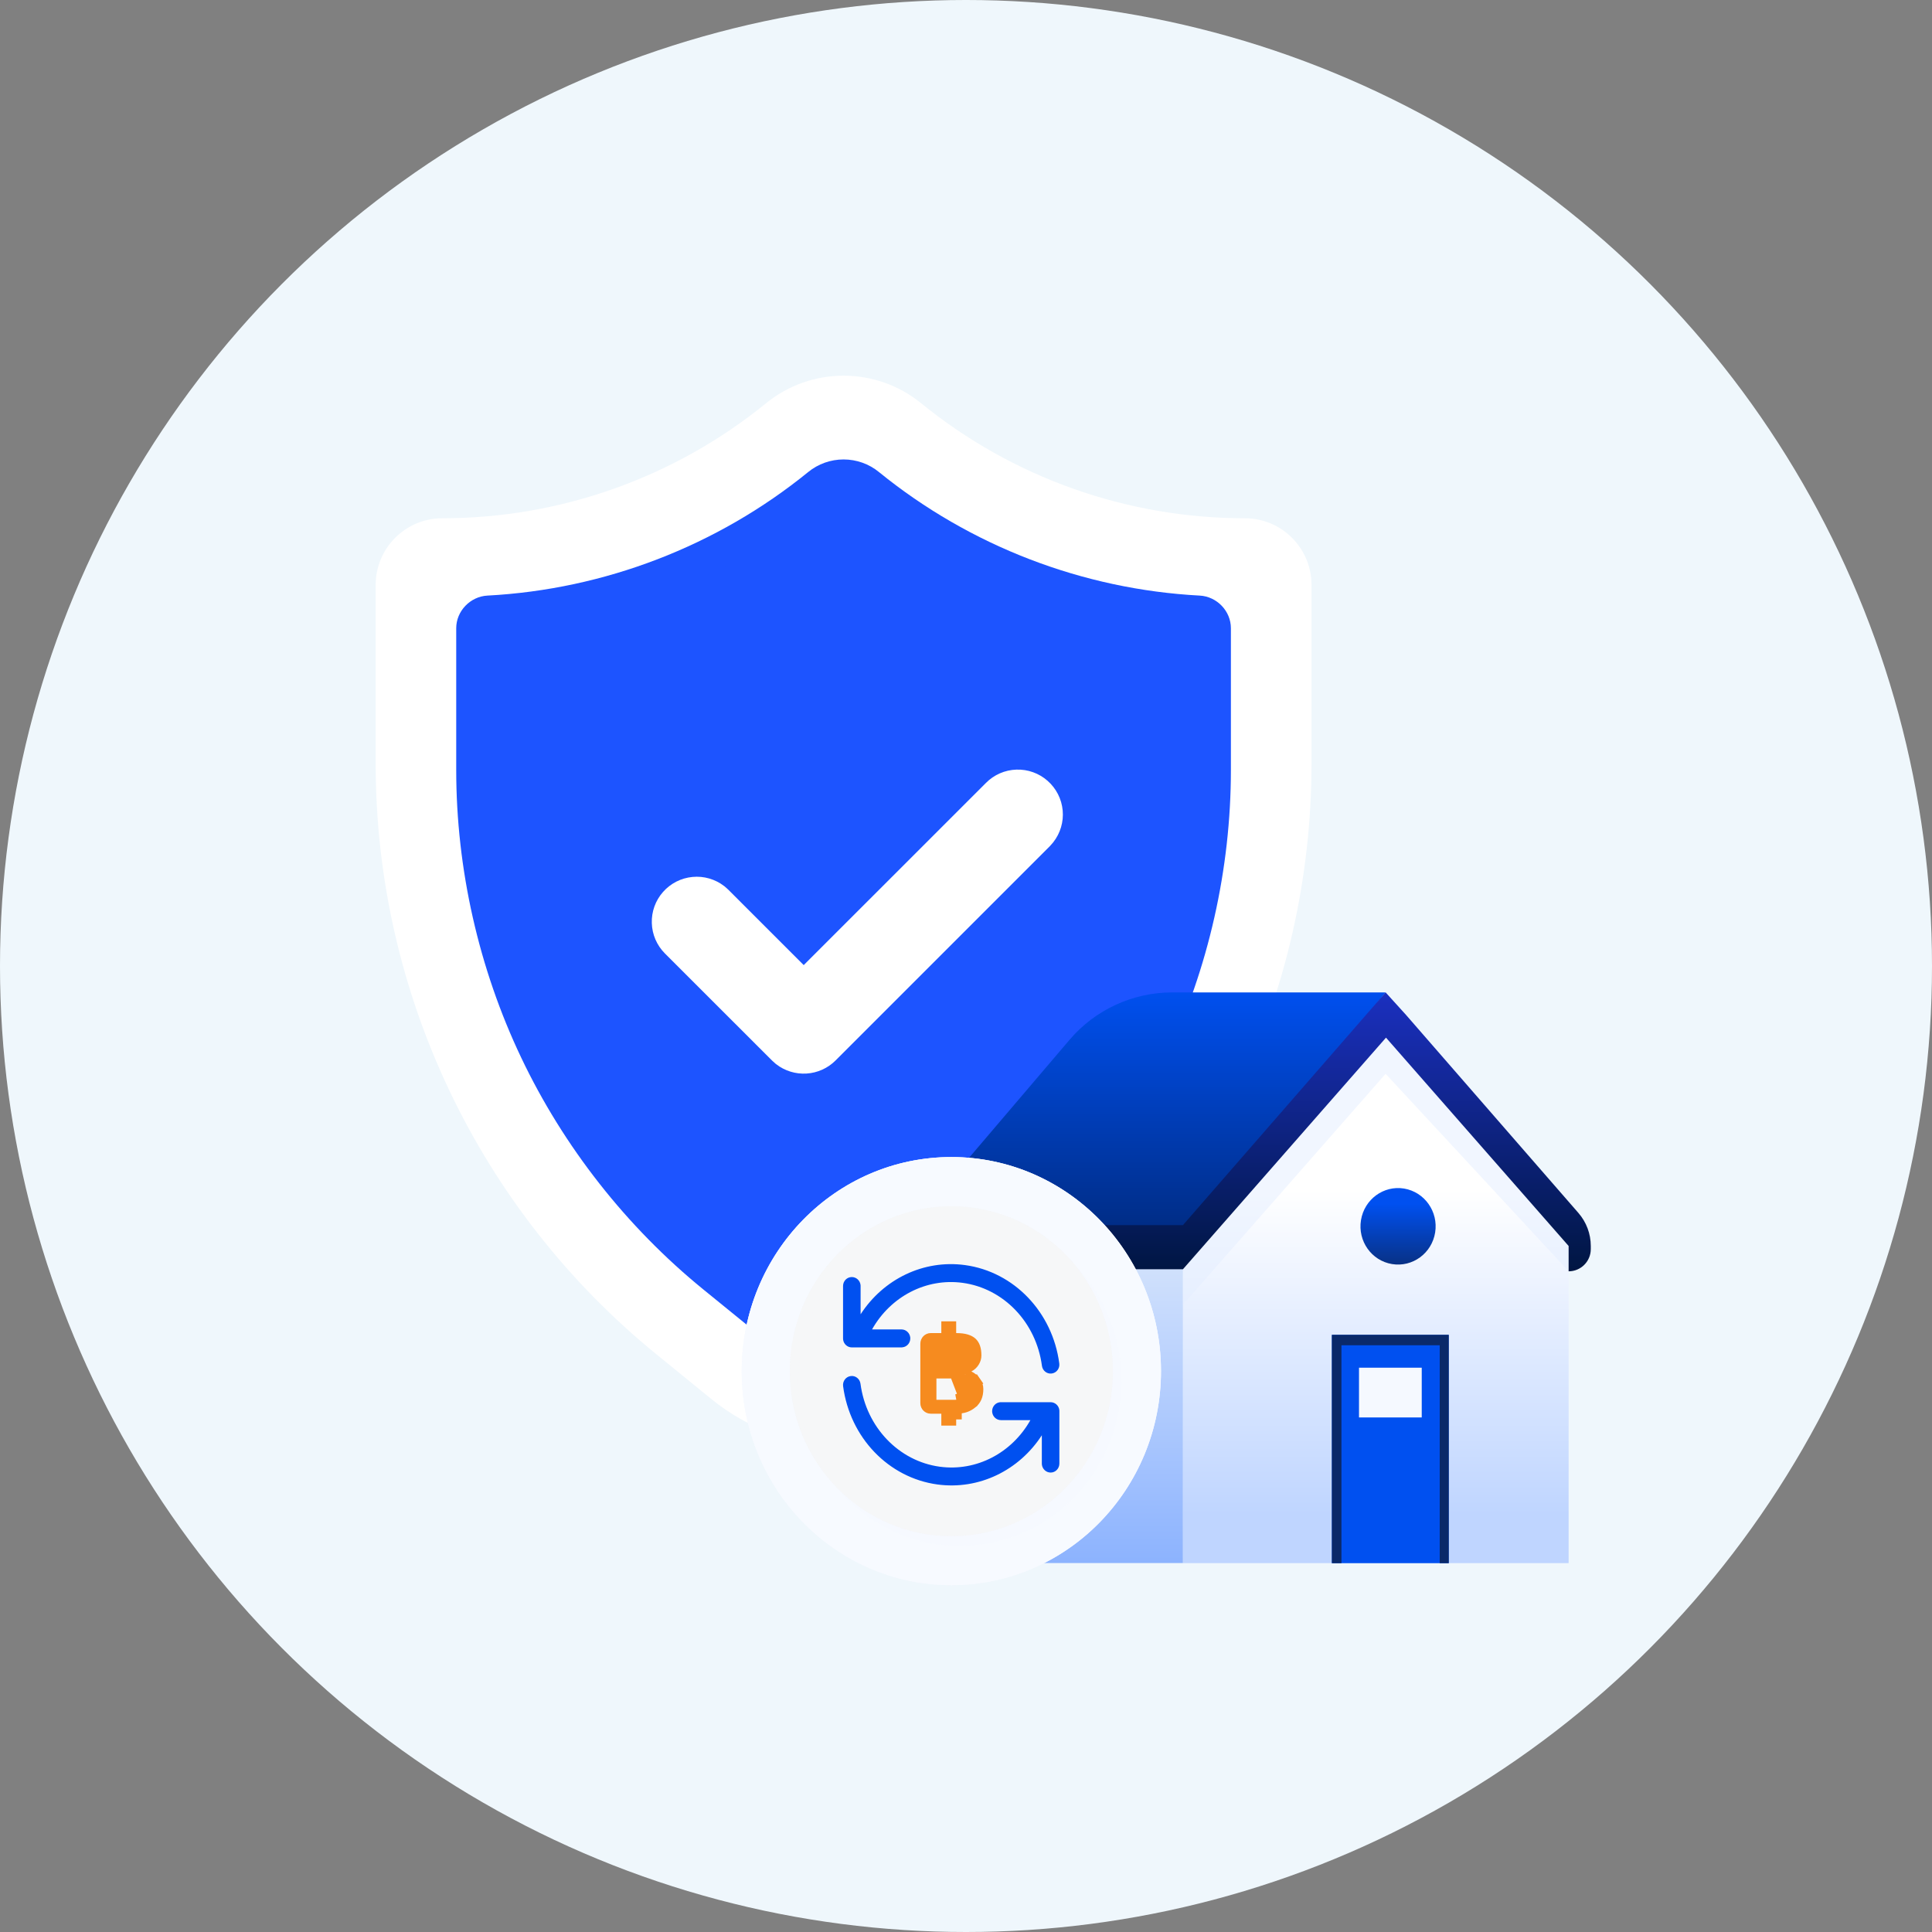 <svg width="36" height="36" viewBox="0 0 36 36" fill="none" xmlns="http://www.w3.org/2000/svg">
<rect x="0" y="0" width="36" height="36" fill="#808080" stroke="none"/>
<circle cx="18" cy="18" r="18" fill="#EFF7FC"/>
<path d="M23.195 9.657C20.998 9.657 18.868 8.9 17.164 7.514C16.322 6.829 15.116 6.829 14.274 7.514C12.57 8.9 10.44 9.657 8.242 9.657C7.556 9.657 7 10.213 7 10.9V14.229C7 18.5 8.923 22.545 12.237 25.24L13.259 26.072C14.692 27.238 16.746 27.238 18.179 26.072L19.201 25.24C22.515 22.545 24.438 18.5 24.438 14.229C24.438 12.951 24.438 11.749 24.438 10.899C24.438 10.213 23.882 9.657 23.195 9.657Z" fill="white"/>
<path d="M15.719 25.85C15.479 25.85 15.245 25.767 15.059 25.616L13.103 24.025C11.675 22.862 10.502 21.369 9.711 19.706C8.92 18.043 8.501 16.19 8.501 14.348V11.706C8.501 11.386 8.763 11.115 9.082 11.098C11.259 10.983 13.363 10.175 15.059 8.796C15.245 8.644 15.479 8.561 15.719 8.561C15.958 8.561 16.193 8.644 16.378 8.796C18.075 10.175 20.179 10.983 22.356 11.098C22.675 11.115 22.936 11.386 22.936 11.706V14.348C22.936 16.19 22.518 18.043 21.727 19.706C20.936 21.369 19.763 22.862 18.334 24.025L16.378 25.616C16.193 25.767 15.958 25.85 15.719 25.85Z" fill="#1D54FF"/>
<path d="M15.718 25.121C15.499 25.121 15.284 25.045 15.114 24.906L13.323 23.449C12.015 22.385 10.941 21.018 10.217 19.495C9.493 17.972 9.11 16.276 9.11 14.59V12.17C9.11 11.878 9.349 11.629 9.642 11.613C11.635 11.508 13.562 10.769 15.114 9.505C15.284 9.367 15.499 9.291 15.718 9.291C15.938 9.291 16.152 9.367 16.322 9.505C17.875 10.769 19.802 11.508 21.795 11.613C22.087 11.629 22.327 11.878 22.327 12.17V14.589C22.327 16.276 21.944 17.972 21.22 19.495C20.495 21.018 19.421 22.385 18.113 23.449L16.322 24.906C16.152 25.045 15.938 25.121 15.718 25.121Z" fill="#1D54FF"/>
<path fill-rule="evenodd" clip-rule="evenodd" d="M18.542 14.757C18.649 14.648 18.794 14.585 18.947 14.58C19.099 14.575 19.248 14.628 19.362 14.729C19.477 14.83 19.549 14.971 19.563 15.123C19.577 15.275 19.532 15.426 19.438 15.546L19.388 15.603L15.4 19.591C15.297 19.694 15.16 19.756 15.014 19.765C14.869 19.774 14.725 19.73 14.61 19.641L14.554 19.591L12.559 17.597C12.452 17.489 12.389 17.345 12.385 17.193C12.38 17.041 12.433 16.893 12.534 16.779C12.634 16.665 12.775 16.593 12.926 16.579C13.077 16.564 13.228 16.608 13.349 16.701L13.405 16.751L14.976 18.322L18.542 14.757Z" fill="white" stroke="white" stroke-width="0.479"/>
<path d="M29.229 29.126H22.043V23.027L25.819 19.036L29.229 23.027V29.126Z" fill="url(#paint0_linear_21267_716)"/>
<path d="M22.042 23.369H17.083V29.125H22.042V23.369Z" fill="url(#paint1_linear_21267_716)"/>
<path d="M26.742 22.965C26.804 22.577 26.545 22.211 26.163 22.147C25.782 22.084 25.422 22.348 25.36 22.736C25.297 23.125 25.556 23.491 25.938 23.554C26.32 23.617 26.68 23.354 26.742 22.965Z" fill="url(#paint2_linear_21267_716)"/>
<g style="mix-blend-mode:multiply" opacity="0.5">
<path d="M29.229 23.688L25.819 20.009L22.043 24.31V23.369L25.819 19.036L29.436 22.939L29.229 23.688Z" fill="#E4EDFF"/>
</g>
<path d="M25.819 18.492H21.844C21.107 18.492 20.406 18.815 19.928 19.377L16.818 23.028H22.166L25.819 18.492Z" fill="url(#paint3_linear_21267_716)"/>
<path d="M26.198 18.91L25.819 18.492L22.042 22.829H17.121C16.843 22.829 16.617 23.055 16.617 23.333V23.651H22.042L25.826 19.335L29.229 23.217V23.689C29.457 23.689 29.642 23.504 29.642 23.275V23.218C29.642 22.991 29.56 22.772 29.411 22.601L26.198 18.91Z" fill="url(#paint4_linear_21267_716)"/>
<path fill-rule="evenodd" clip-rule="evenodd" d="M24.818 29.127H26.995V24.873H24.818V29.127Z" fill="#0050F0"/>
<path fill-rule="evenodd" clip-rule="evenodd" d="M25.323 26.412H26.492V25.485H25.323V26.412Z" fill="#F5F9FF"/>
<path fill-rule="evenodd" clip-rule="evenodd" d="M24.818 24.873V29.127H24.996V25.067H26.827V29.127H26.995V24.873H24.818Z" fill="#0A2969"/>
<path d="M17.727 29.537C19.884 29.537 21.633 27.751 21.633 25.548C21.633 23.346 19.884 21.56 17.727 21.56C15.57 21.56 13.821 23.346 13.821 25.548C13.821 27.751 15.57 29.537 17.727 29.537Z" fill="#F4F8FF"/>
<path d="M17.727 29.537C19.884 29.537 21.633 27.751 21.633 25.548C21.633 23.346 19.884 21.56 17.727 21.56C15.57 21.56 13.821 23.346 13.821 25.548C13.821 27.751 15.57 29.537 17.727 29.537Z" fill="#F9FBFF"/>
<g style="mix-blend-mode:screen" opacity="0.4">
<path d="M17.728 29.537C19.885 29.537 21.634 27.751 21.634 25.549C21.634 23.346 19.885 21.56 17.728 21.56C15.57 21.56 13.822 23.346 13.822 25.549C13.822 27.751 15.57 29.537 17.728 29.537Z" fill="#F4F8FF"/>
</g>
<path d="M17.727 28.625C19.39 28.625 20.738 27.249 20.738 25.551C20.738 23.853 19.39 22.476 17.727 22.476C16.064 22.476 14.716 23.853 14.716 25.551C14.716 27.249 16.064 28.625 17.727 28.625Z" fill="#F4F8FF"/>
<g style="mix-blend-mode:screen" opacity="0.4">
<path d="M18.53 28.734C20.155 28.37 21.183 26.73 20.826 25.072C20.469 23.413 18.864 22.364 17.239 22.728C15.615 23.092 14.587 24.732 14.944 26.39C15.3 28.049 16.906 29.098 18.53 28.734Z" fill="#F4F8FF"/>
</g>
<g style="mix-blend-mode:multiply" opacity="0.8">
<path d="M17.727 28.625C19.39 28.625 20.738 27.249 20.738 25.551C20.738 23.853 19.39 22.476 17.727 22.476C16.064 22.476 14.716 23.853 14.716 25.551C14.716 27.249 16.064 28.625 17.727 28.625Z" fill="#F6F6F6"/>
</g>
<g clip-path="url(#clip0_21267_716)">
<path fill-rule="evenodd" clip-rule="evenodd" d="M16.034 25.784C16.141 26.593 16.747 27.226 17.511 27.33C18.194 27.423 18.855 27.074 19.2 26.462L18.651 26.462C18.567 26.462 18.498 26.398 18.488 26.314L18.487 26.295C18.487 26.209 18.55 26.138 18.631 26.129L18.651 26.128L19.577 26.128C19.66 26.128 19.73 26.192 19.739 26.275L19.74 26.295L19.74 27.271C19.74 27.364 19.667 27.439 19.577 27.439C19.493 27.439 19.424 27.374 19.414 27.291L19.413 27.271L19.413 26.744C18.988 27.4 18.241 27.766 17.468 27.661C16.556 27.537 15.836 26.786 15.71 25.829C15.698 25.737 15.761 25.653 15.851 25.641C15.94 25.628 16.022 25.693 16.034 25.784ZM17.981 23.573C18.893 23.697 19.612 24.448 19.738 25.405C19.751 25.497 19.688 25.581 19.598 25.593C19.509 25.606 19.427 25.541 19.415 25.45C19.308 24.641 18.702 24.008 17.938 23.904C17.255 23.811 16.594 24.16 16.249 24.772L16.798 24.772C16.882 24.772 16.951 24.837 16.961 24.92L16.962 24.939C16.962 25.025 16.899 25.096 16.817 25.105L16.798 25.107L15.872 25.107C15.789 25.107 15.719 25.042 15.71 24.959L15.709 24.939L15.709 23.963C15.709 23.87 15.782 23.796 15.872 23.796C15.956 23.796 16.025 23.86 16.035 23.943L16.036 23.963L16.036 24.49C16.461 23.834 17.208 23.468 17.981 23.573Z" fill="#0050F0"/>
</g>
<path d="M17.969 26.034C18.002 26.001 18.019 25.951 18.019 25.883C18.019 25.817 18.003 25.768 17.97 25.735C17.939 25.704 17.893 25.689 17.836 25.687L17.969 26.034ZM17.969 26.034C17.937 26.065 17.892 26.08 17.836 26.082L17.969 26.034ZM17.939 25.388L18.012 25.465C18.07 25.411 18.09 25.337 18.09 25.263C18.09 25.19 18.069 25.116 18.012 25.063C17.955 25.01 17.88 24.994 17.807 24.994L17.449 24.994L17.343 24.994L17.343 25.1L17.343 25.43L17.343 25.537L17.449 25.537L17.818 25.537C17.889 25.537 17.959 25.517 18.013 25.465L17.939 25.388ZM17.939 25.388C17.91 25.416 17.869 25.43 17.818 25.43L17.555 25.43L17.449 25.206L17.449 25.1L17.555 25.1L17.807 25.1C17.925 25.1 17.983 25.154 17.983 25.263C17.983 25.319 17.969 25.36 17.939 25.388ZM17.815 26.236L17.815 26.343L17.711 26.343L17.711 26.458L17.646 26.458L17.646 26.343L17.646 26.236L17.54 26.236L17.342 26.236C17.296 26.236 17.255 26.198 17.255 26.145L17.255 25.038C17.255 24.985 17.296 24.946 17.342 24.946L17.54 24.946L17.646 24.946L17.646 24.84L17.646 24.727L17.711 24.727L17.711 24.84L17.711 24.946L17.817 24.946L17.821 24.946C17.973 24.946 18.058 24.979 18.106 25.022C18.151 25.064 18.181 25.134 18.181 25.256C18.181 25.297 18.17 25.336 18.146 25.374C18.122 25.412 18.091 25.441 18.053 25.46L17.863 25.557L17.91 25.58L17.836 25.58L17.449 25.58L17.343 25.58L17.343 25.686L17.343 26.083L17.343 26.189L17.449 26.189L17.828 26.189L17.837 26.189L17.846 26.188L17.847 26.187C17.918 26.184 17.988 26.163 18.043 26.11L18.043 26.11L18.043 26.109C18.104 26.049 18.125 25.967 18.125 25.883C18.125 25.801 18.105 25.72 18.045 25.66C18.028 25.643 18.009 25.629 17.988 25.618L18.054 25.65C18.105 25.675 18.145 25.709 18.175 25.753L18.262 25.693L18.175 25.753C18.204 25.796 18.217 25.839 18.217 25.883C18.217 26.006 18.178 26.087 18.108 26.141L18.108 26.142C18.029 26.205 17.95 26.236 17.815 26.236ZM17.942 25.598L17.942 25.596L17.966 25.607C17.959 25.604 17.951 25.601 17.942 25.598Z" fill="#F68B1F" stroke="#F68B1F" stroke-width="0.212"/>
<defs>
<linearGradient id="paint0_linear_21267_716" x1="25.607" y1="13.177" x2="25.607" y2="33.356" gradientUnits="userSpaceOnUse">
<stop offset="0.445" stop-color="white"/>
<stop offset="0.746" stop-color="#BFD5FF"/>
</linearGradient>
<linearGradient id="paint1_linear_21267_716" x1="19.563" y1="11.82" x2="19.563" y2="33.647" gradientUnits="userSpaceOnUse">
<stop stop-color="#E2EDFB" stop-opacity="0.13"/>
<stop offset="0.5" stop-color="#DBE8FC"/>
<stop offset="0.901" stop-color="#6F9FFF"/>
</linearGradient>
<linearGradient id="paint2_linear_21267_716" x1="26.742" y1="20.235" x2="26.734" y2="25.139" gradientUnits="userSpaceOnUse">
<stop offset="0.448" stop-color="#0050F0"/>
<stop offset="0.74" stop-color="#0A2969"/>
</linearGradient>
<linearGradient id="paint3_linear_21267_716" x1="21.113" y1="15.649" x2="21.113" y2="29.223" gradientUnits="userSpaceOnUse">
<stop stop-color="#97BAFF"/>
<stop offset="0.205" stop-color="#0050F0"/>
<stop offset="0.742" stop-color="#001642"/>
</linearGradient>
<linearGradient id="paint4_linear_21267_716" x1="23.13" y1="11.223" x2="23.13" y2="23.689" gradientUnits="userSpaceOnUse">
<stop offset="0.508" stop-color="#2034D6"/>
<stop offset="1" stop-color="#001642"/>
</linearGradient>
<clipPath id="clip0_21267_716">
<rect width="5.705" height="5.851" fill="white" transform="translate(15.522 22.753)"/>
</clipPath>
</defs>
</svg>
